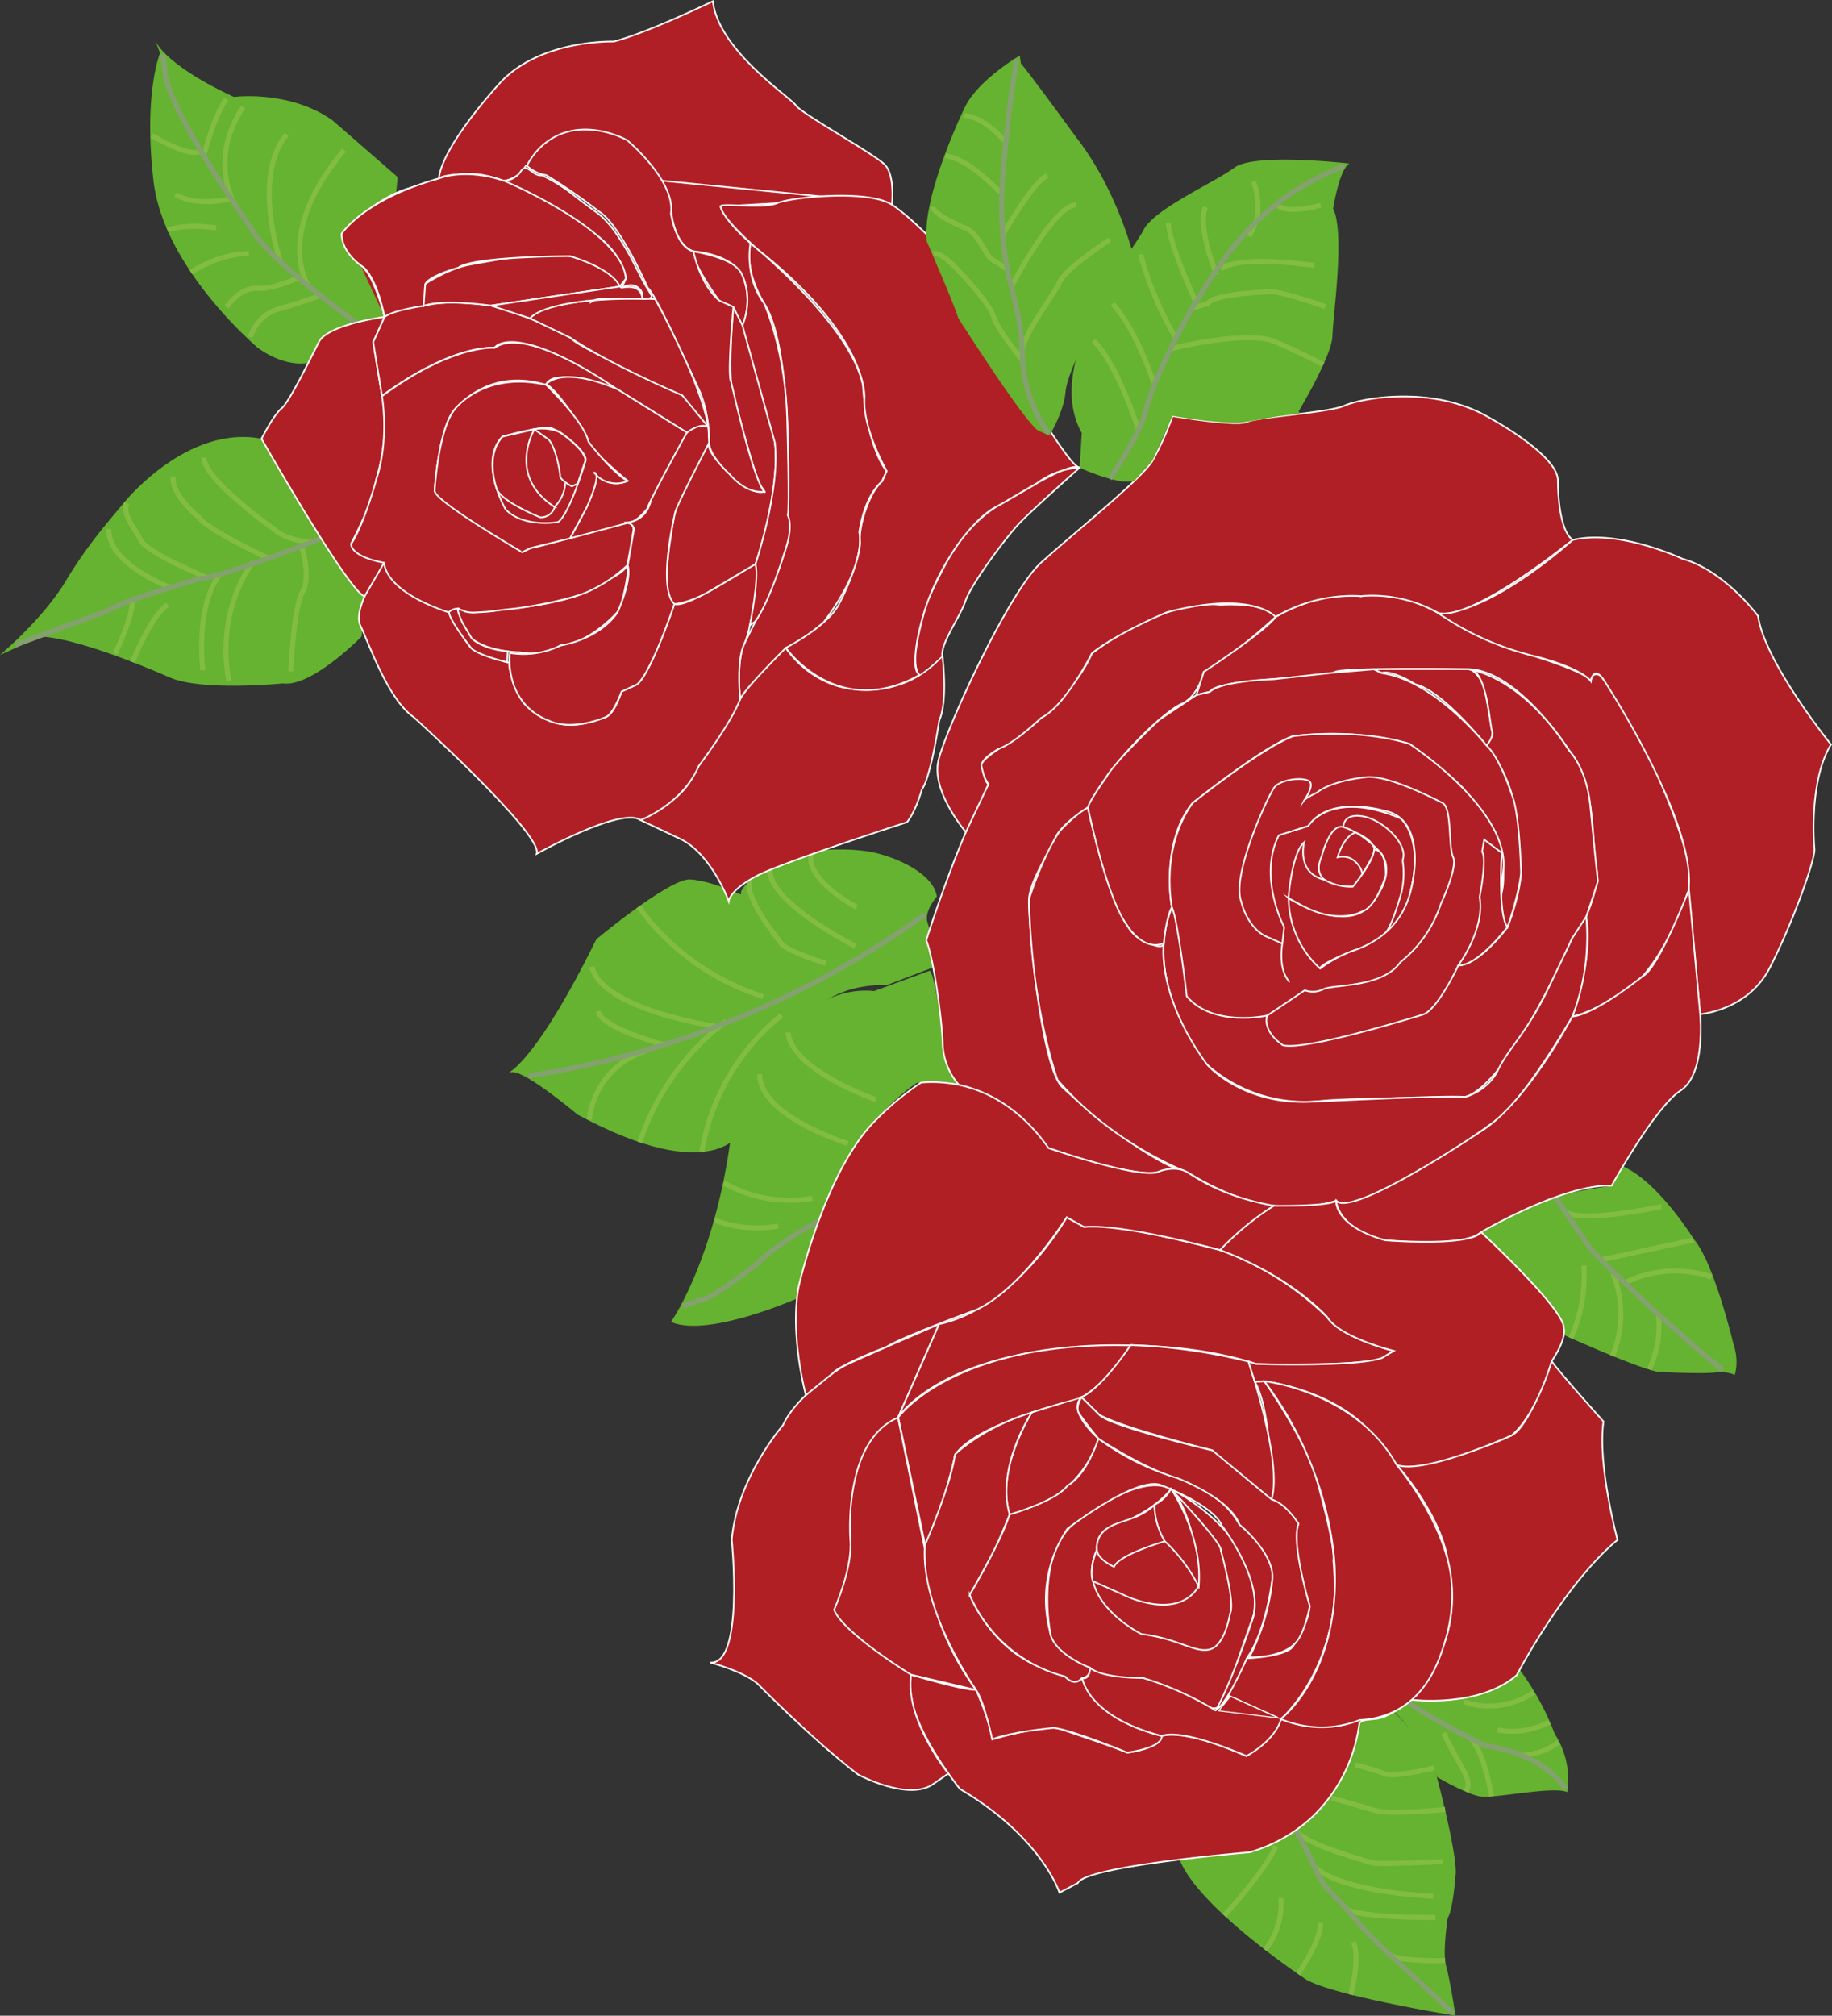 <svg xmlns="http://www.w3.org/2000/svg" viewBox="0 0 451.98 497.11"><rect x="0" y="0" width="451.98" height="497.11" fill="#333333" stroke="none"/><defs><style>.cls-1,.cls-3,.cls-4{fill:none;}.cls-1{stroke:#ccb50a;}.cls-1,.cls-3,.cls-4,.cls-5,.cls-6,.cls-7{stroke-miterlimit:10;}.cls-2{fill:#65b330;}.cls-3{stroke:#82bc43;}.cls-3,.cls-4{stroke-width:1.25px;}.cls-4{stroke:#85a170;}.cls-5{fill:#b01f25;}.cls-5,.cls-6,.cls-7{stroke:#fff;}.cls-5,.cls-6{stroke-width:0.4px;}.cls-6,.cls-7{fill:#b01f24;}.cls-7{stroke-width:0.25px;}</style></defs><g id="Layer_2" data-name="Layer 2"><g id="Page_2" data-name="Page 2"><path class="cls-1" d="M88.79,65.07c-4.38-3.62-4.5-7.43-4.5-7.43"/><path class="cls-2" d="M354.55,438.26s7.18,4.22,10.66,4.78,18-2.64,21.46-1.07a20.68,20.68,0,0,0,0-6.19,21,21,0,0,0-3.1-8.2,66.16,66.16,0,0,0-12-20l-1.67,3s-11.18,6.43-13.74,5.76l-12.24.3-3.39,2.47S349.39,425.22,354.55,438.26Z"/><path class="cls-3" d="M361.17,419.67a19.14,19.14,0,0,0,17.17-2.32"/><path class="cls-3" d="M369.41,426.6a19.43,19.43,0,0,0,12.8-1.9"/><path class="cls-3" d="M375.23,432.89a16.32,16.32,0,0,0,2.63-.3,16.92,16.92,0,0,0,6.68-2.92"/><path class="cls-3" d="M368,443s-1.55-10-5-14.25"/><path class="cls-3" d="M361.67,441.77a1.93,1.93,0,0,0,.21-.37c.92-1.93-.52-4.33-1.57-6.17s-2.45-4.38-4.17-7.83"/><path class="cls-4" d="M343.9,416.71c2.06,3.72,22.15,13.68,22.15,13.68,11.7,1.82,17.21,6.54,20,10.5l.24.35"/><path class="cls-2" d="M385.8,329.21s17.88,8.12,23.25,9.12c0,0,12.23.68,15.15,0a11.68,11.68,0,0,1,1.57.14,11.56,11.56,0,0,1,2.25.59,12.77,12.77,0,0,0,.35-2,13.63,13.63,0,0,0-.73-5.68s-4.72-19.87-9.71-25.73c0,0-8.89-14.35-17.53-18l-2.77,4.78s-10.08,1.38-13.89,2.85c0,0-16.44,6.77-18.34,8.64,0,0,15.44,13.58,20,22.15Z"/><path class="cls-3" d="M406.92,337.69a26.12,26.12,0,0,0,1.79-5.28,25.78,25.78,0,0,0,.46-8.21"/><path class="cls-3" d="M397.84,334.4a27.45,27.45,0,0,0,.12-20.35"/><path class="cls-3" d="M422.24,314.93a27.83,27.83,0,0,0-21.66,1.57"/><path class="cls-3" d="M417.79,305.79l-23.16,5"/><path class="cls-3" d="M387.55,330a39.48,39.48,0,0,0,2-5.55,38.32,38.32,0,0,0,1.21-12.35"/><path class="cls-3" d="M409.88,297.56s-19.75,4.25-23.72,1.23"/><path class="cls-4" d="M425,337.85c-2.53-2.06-5.49-4.54-8.77-7.38-.48-.41-3.4-3-6.61-5.85-6.95-6.3-13.16-12.46-17.11-16.47l-8.8-12.92"/><path class="cls-2" d="M357.16,473.06s-1.31,8.56-.39,11.73,2.33,12.32,2.33,12.32-32.7-5.32-37.64-9.46c0,0-25.52-17-30.34-28.81,1.83-.6,4.61-1.45,8.07-2.23,3.78-.85,5-.85,7.05-1.31a31.25,31.25,0,0,0,13.32-6.86c4.25-3.72,6.23-7.63,8.31-11.73a53.2,53.2,0,0,0,4.62-13.17l.91-2s2.9,1.12,7.11-2.32c0,0,11.22,8.55,14,19.08,0,0,5.46,20.47,4.54,24.5C359.09,462.76,358.5,470.81,357.16,473.06Z"/><path class="cls-3" d="M333.28,491.91s2.41-9.41.59-13"/><path class="cls-3" d="M320.26,486.83s5.65-8.19,5.56-12.6"/><path class="cls-3" d="M312.14,480.89a18.56,18.56,0,0,0,3.88-12.8"/><path class="cls-3" d="M302.05,472.43s10.6-11.56,12.7-17.17"/><path class="cls-3" d="M356.54,483.51s-11.84.3-13.63-1.49"/><path class="cls-3" d="M354.16,472.9s-20,.11-22.06-2.27"/><path class="cls-3" d="M353.59,467.64s-22.43-.82-29.3-7.28"/><path class="cls-3" d="M356,459.07s-16.4.91-17.76.3-15.15-4-18.55-7.87"/><path class="cls-3" d="M356.54,446.26s-13.65,1.34-17.29.24-10.7-3.06-10.7-3.06"/><path class="cls-3" d="M353.8,436s-9.88,2.39-12,1.51-7.47-2.31-7.47-2.31"/><path class="cls-4" d="M318.43,449.37a87,87,0,0,1,5.86,11c.45,1,.59,1.38,1,2.15,1.75,3.29,3.61,4.62,6.81,8.12,1.7,1.87,1.38,1.71,3.29,3.88a98.91,98.91,0,0,0,8.31,8.27c3.93,3.56,8.68,8,14.77,13.68"/><path class="cls-2" d="M182.87,279s-6.58,14.07-40.35-4.11c0,0-12.47-10.48-16-10.49s2.65,3.68,20.6-32.75c0,0,17-14.18,22.7-14.76,0,0,3.86-.29,13,3.74,0,0-1.7-3.93,17.5-10.82,0,0,9.33-1,15.68.53s14.32,5.46,15.14,10.74c0,0-3.29,3.76-2.29,6.5s1.5,8.76,3.58,10.15L218.59,243s-12.45-1.13-19.8,8.29c0,0-8.84,9-11.24,16.23Z"/><path class="cls-3" d="M192.8,250.38a54.7,54.7,0,0,0-19.63,33.56"/><path class="cls-3" d="M179.15,251.82a62,62,0,0,0-21.31,29.9"/><path class="cls-3" d="M159.39,259.15a20,20,0,0,0-9.56,6.44,20.51,20.51,0,0,0-4.47,10.54"/><path class="cls-3" d="M188.27,245.76a60.44,60.44,0,0,1-30.72-22.12"/><path class="cls-3" d="M203.73,237.57s-9.76-3-11.1-5-8.56-10.47-7.76-15.25"/><path class="cls-3" d="M211,233.33S188.87,222.2,190,214.13"/><path class="cls-3" d="M211.37,223.75s-13.49-7-11.1-13.93"/><path class="cls-3" d="M176.33,253.06s-27.68-4-30.34-14.67"/><path class="cls-3" d="M164.14,257.71s-15.7-4-16.55-8.32"/><path class="cls-4" d="M130.43,265.33a223.75,223.75,0,0,0,42.16-10.63,228.73,228.73,0,0,0,55.7-29.22"/><path class="cls-2" d="M196.61,320.25S174.52,330,165.55,326c0,0,11-15.56,14.9-46.69,0,0,11.32-37.21,35.22-34.9l13.67-5s1.57-.14,3.75,21.48l3.49,6.63a18.09,18.09,0,0,0-9.5-.29s-.24-.53-1.05-.08c0,0-16.51,10.59-24.08,34C202,301.16,196.87,315.38,196.61,320.25Z"/><path class="cls-4" d="M202,301.16s-9.71,5-15,10.32c0,0-11.57,9.3-14.43,9.19l-4.1,1.5"/><path class="cls-3" d="M192,302.37a29.86,29.86,0,0,1-8.76.25,29.55,29.55,0,0,1-7-1.73"/><path class="cls-3" d="M200.42,295.51a32.93,32.93,0,0,1-12.78-.29,32.55,32.55,0,0,1-9.07-3.5"/><path class="cls-3" d="M209.18,282s-21.83-6.69-21.75-17.1"/><path class="cls-3" d="M194.43,254.64c.78,9.24,21.63,16.54,21.63,16.54"/><path class="cls-2" d="M89.18,157s-12.27,12.56-19.44,11.54c0,0-19.76,2-27.86-1.46,0,0-21.55-9.68-31.82-10.08L0,161.52s10.62-8.88,16.21-18.22,11.44-15.7,14-18.89,17.21-19.51,34.37-16.2c0,0,13.56,25.36,25.41,38.88,0,0-1.75,3.88-1.38,5.54A7.22,7.22,0,0,1,89.18,157Z"/><path class="cls-3" d="M71.75,165.56S72.4,149.7,74.63,146s-.23-11.35-.23-11.35"/><path class="cls-3" d="M56.53,168s-3.92-15.55,5.87-29.41"/><path class="cls-3" d="M50.05,165.33s-2-15.6,4.18-23.69"/><path class="cls-3" d="M32.7,163.26s4.32-11.12,8.64-14.13"/><path class="cls-3" d="M28.37,161.21s4.6-9.14,4.31-13.6"/><path class="cls-3" d="M42,144.88s-15.39-5.66-15.15-14.41"/><path class="cls-3" d="M51.34,142.58s-15.24-6.32-16.6-9.32-4.67-6.1-3.46-9.21"/><path class="cls-3" d="M66.44,137.8s-15.3-7.1-17.24-10.12c0,0-7.05-5.56-6.47-10.14"/><path class="cls-3" d="M76.75,133.75s-6.14-.4-9.07-3.21c0,0-17.17-12-17.41-17.7"/><path class="cls-4" d="M78.93,132.91s-24.27,9.51-29.37,9.73c0,0-19.56,5.52-22.87,7.93L3.86,159"/><path class="cls-2" d="M98.11,43.67l-16-13.93h0c-10.64-7.62-24.41-5.83-24.41-5.83C40.28,15.79,38.3,10,38.3,10l1.19,3.08S35.35,23,37.88,44.65,63.63,85.8,63.63,85.8c7.13,5.09,12.44,3.68,12.44,3.68L78.7,84.3a30,30,0,0,1,16.18-6.15"/><path class="cls-3" d="M61.76,83.14s1.45-5.37,6.8-6.87,10.86-3.53,10.86-3.53"/><path class="cls-3" d="M55.92,75.68s3.35-4.89,7.53-4.57,10.61-2.85,10.61-2.85"/><path class="cls-3" d="M47.11,67.13s7.2-4.75,14.31-4.58"/><path class="cls-3" d="M41.32,56.73s4.08-1.65,12-.53"/><path class="cls-3" d="M57,49s-8.29,2.23-13.68-1.06"/><path class="cls-3" d="M37.44,33.41s9.76,5.9,12.29,3.73"/><path class="cls-3" d="M76.28,70.85S67.11,58.19,84.91,37"/><path class="cls-3" d="M69.21,64.61s-7.15-20.84,1.51-31.5"/><path class="cls-3" d="M58,50.6S51.2,39.52,60,26.37"/><path class="cls-3" d="M50.25,38.44s2.71-10.29,5.58-14"/><path class="cls-4" d="M88.48,80.05S65.75,63.8,62,56.33c0,0-21.61-30.49-21.34-39.37-.17-1.19-.34-2.38-.5-3.57"/><path class="cls-5" d="M223.78,202.77s-30.12,9.67-36.92,13.16-7.08,6.3-7.08,6.3-4.44-12.22-12.59-15.64L158,202.24s9.75-4.36,12.64-10.27,10.06-14.5,11.26-18.21,11.95-14,11.95-14A24.5,24.5,0,0,0,206,169s15.16,5.37,26.5-7.26c0,0,1.43,11-.78,15.95,0,0-2,13.73-4.26,17C227.42,194.66,226.09,199.85,223.78,202.77Z"/><path class="cls-5" d="M194.38,127.11s1.73-40.53-5.84-52.27c0,0-5.14-8-3.37-14.85,0,0,24.78,20,27.73,35.09,0,0,.61,14.1,5.82,21.14l-1.15,2.57s-4.06,2.76-5.59,12.44c0,0,2.24,7.68-8.8,22.26,0,0-7.34,6.3-9.29,6.27,0,0-10,9.84-11.29,12.63,0,0-1-9.22,1-13.56S196.86,134.33,194.38,127.11Z"/><path class="cls-5" d="M94.82,138.69s-8.08,11.06-5.9,15.6,6.76,18.17,13.21,22.63c0,0,31.82,28.76,30.3,33.64,0,0,20.71-11.64,25.61-8.32,0,0,10.29-3.83,14.37-13.35,0,0,8.21-10.87,10.19-16.5,0,0-1-9.5,1-13.56s4.27-20.22,2.84-19.74-17.06,11.2-20.07,9.85c0,0-5.8,17.24-9.17,19.82l-3.87,1.8s-1.69,5.63-3.93,6.29-11.66,5.58-20.32-3.58c0,0-4.18-8-3.35-9.83,0,0-8.35-1.81-10-4.23s-4.63-6.36-4.84-8.26C110.81,151,95.74,145.68,94.82,138.69Z"/><path class="cls-5" d="M92.08,84.38l2.8-6.23S80.94,80,78.7,84.3s-7.28,14.83-9.26,16.44-4.91,7.47-4.91,7.47,21.23,37.32,25.41,38.88l4.88-8.4s-4.5-1.73-5.54-2.2a11.32,11.32,0,0,1-2.65-2.43s5.93-11.13,6.23-16c0,0,3.73-11.79,1.38-20.46Z"/><path class="cls-5" d="M186.4,139.09s8.72-25.41,3.06-36c0,0-2.67-11.55-5.21-19.68-1.24-4-2.46-7.1-3.32-7.71,0,0-1.74,19.35.28,22.57,0,0,4.95,19.39,6.51,21.58s.81,1.39.81,1.39-2.16,1.11-7.05-2.94c0,0-7.65-6.68-6.53-9.18,0,0-8.81,15.49-8.76,19,0,0-3.92,20.14.14,20.85,0,0,3.49-.07,9.13-3.39Z"/><path class="cls-5" d="M171.06,62s10.15,1.61,11.81,5.3a16.1,16.1,0,0,1,.33,13l-2.27-4.56-3.52-1.59S170.57,64.7,171.06,62Z"/><path class="cls-5" d="M125.69,163.44a83.82,83.82,0,0,0,8.35,3.07c3.45,1.07,5.18,1.6,6.63,1.56,5.48-.17,9.44-5.92,11.72-9.24a41.55,41.55,0,0,0,6.66-18.56c1-7.2.15-12.8.75-15s8-16.17,9.66-18.6,5.29-1.4,5.29-1.4l.2,3.8"/><path class="cls-5" d="M94.24,97.64s15.6-12.09,27.8-11.91c0,0,3.93-6.12,25.67,7.43l21.75,13.55s3.11-2.57,5.29-1.4a30.29,30.29,0,0,0-4.26-6.37c-2.33-2.45-27-12.47-29.75-15.63,0,0-16-9-26.16-8.78,0,0-16.85.78-19.7,3.62l-2.8,6.23Z"/><path class="cls-5" d="M152.22,151.06s-6.66,7.59-14,8.12a13.56,13.56,0,0,1-9.87,1.68s-7.8,0-12-3.43c0,0-3.87-5.88-3.44-7.33,0,0,5.57,1.1,8.75.51s20.34-1.29,27.5-7.23c0,0,4.67-1.9,5.6-4S153.88,149.39,152.22,151.06Z"/><path class="cls-5" d="M154.75,139.42q.31-1.63.63-3.33.51-2.82.91-5.54s0-2.47-3.37-1.51-18.16,5.46-22,6.13l-2.05,1S107.39,122.59,107.23,121c0,0,1.14-18.37,6.11-21,0,0,7.52-9.31,21.39-5.07,0,0,.61-5,17.64,1.21,0,0-22.28-16.17-30.33-10.34,0,0-10.33-1-27.8,11.91,0,0,1.87,10.62-1.38,20.46,0,0-2.93,10.93-6.23,16,0,0-.4,3,8.19,4.63,0,0-.49,6.79,16,12.26a3.25,3.25,0,0,1,2.09-.85,6.49,6.49,0,0,1,1.83.6,7.73,7.73,0,0,0,2.89.21c2.53-.09,4-.3,4-.3,4.25-.61,4.41-.42,7.91-1,10-1.55,14.68-3.45,14.68-3.45A34.79,34.79,0,0,0,154.75,139.42Z"/><path class="cls-5" d="M155,128.93l-14.41,3.84s8.61-14.41,6-16.32a7.22,7.22,0,0,0,5.09,2.72,6.61,6.61,0,0,0,3.13-.64c-1.15-.89-2.71-2.25-4.54-3.93-2.31-2.11-4.73-4.54-5.11-5.79-.75-2.49-8.19-13.37-10.43-14,0,0,3.45-4.83,17.64,1.21l17.09,10.64s-9.47,17.18-9.66,18.6C159.8,125.31,157.16,128.82,155,128.93Z"/><path class="cls-5" d="M129.83,40.71a7.68,7.68,0,0,1-5.43,3.89c-13.07-3.08-16.12-.59-16.12-.59.9-8.39,15.33-23.83,15.33-23.83,10-10.53,27.79-9.93,27.79-9.93C159.76,8.1,175.88.3,175.88.3,177.21,12.4,195.05,24,196.37,26s19.25,11.92,21.89,14.58,1.78,10,1.78,10"/><path class="cls-5" d="M186.31,153.28l-1.32.92s2.32-11,1.41-15.11c0,0,6.16-18.48,4.77-29.93l-8-28.91s3-6.56-.33-13c0,0-2.37-4.34-11.81-5.3,0,0-5.1-1.06-5.63-12.2,0,0-1.55-4.71-2.39-5.22l39.56,3.91s-7.76,1.11-10.93,1.68l-13.9.78s.7,3.18,7.4,9.07c0,0-1.61,8.26,3.37,14.85,0,0,5.5,11.79,5.73,29.92,0,0,.59,20.83.11,22.35,0,0,1.66,2.59-1,9.74C193.35,136.85,189.87,148.37,186.31,153.28Z"/><path class="cls-5" d="M94.88,78.15a21.58,21.58,0,0,0-6.09-13.08"/><path class="cls-5" d="M121.14,75.37s23.55-3.63,32.28-4.4a3.51,3.51,0,0,1,4.32.28,2.69,2.69,0,0,1,.74,2.44l-7.27.09c-15.5.07-20.45,4.73-20.45,4.73-7.36-3-9.62-3.14-9.62-3.14-11.54-1.68-16,0-16.63.07s.41-5.42.41-5.42c3-3.23,11.07-5,18.34-6.07a98,98,0,0,1,13.79-1.23c3.38,1.67,6.1,2.81,8,3.56A33.1,33.1,0,0,1,149,68,29.29,29.29,0,0,1,153.42,71l1-2.23c-.66-10-23.1-20.5-23.1-20.5-14.58-9.23-21.72-4.4-30.53-1.81s-16.5,11.21-16.5,11.21,1,5.08,4.5,7.43,6.09,13.08,6.09,13.08"/><path class="cls-5" d="M161.66,73.77s-25.88-1.12-30.9,4.74l10,4.8s7.78,5.6,27.58,14.2l6.43,7.8S173.58,95.64,161.66,73.77Z"/><path class="cls-5" d="M130,40.87a16.63,16.63,0,0,1,6.22-6.75c8.36-5,17.91.12,18.51.46,0,0,12,10,10.79,18.13,0,0,1.26,8.29,5.54,9.26,0,0,1.61,8.1,6.35,12.13l3.52,1.59s-1.56,17.21-.57,18.41c0,0,5.33,23.82,8.17,27.13,0,0-4.08.94-8.55-4.32,0,0-5.14-4.61-5-7.8,0,0,.19-7.61-2.87-13.71,0,0-10-22.47-12.29-24.41,0,0-6.86-15.68-12-18.79-1.56-1.22-3.21-2.46-4.95-3.69-2.8-2-5.52-3.75-8.13-5.32A8.47,8.47,0,0,1,132,42.3,8.8,8.8,0,0,1,130,40.87Z"/><path class="cls-5" d="M226.89,166.44c-20.42,11.38-33-6.68-33-6.68s10.11-5.19,13-10.59,5.59-12.91,5.29-16,2.07-11.56,5.44-14.42l1.15-2.57s-5.95-10.42-5.49-17.92c0,0,1.36-14.77-26.06-36.53,0,0-9.24-7.85-9.4-10.85,0-.88,10.6.65,13.9-.78s22.38-3.49,28.37.41,18.69,17.1,18.65,21,10,20.93,12.53,23.29,12.51,20.26,15.13,20.53a19.3,19.3,0,0,0-10.77,4l-8.89,5.15s-6.84,3.18-12.77,13.43c0,0-4.56,8.07-5.81,12.61,0,0-4.4,14.44-1.22,15.94,0,0-2.86-1.33.63-14s12.22-24.29,17.92-27.33,17.87-11.2,20.91-9.83c0,0-11.09,9.86-14.58,13.41S239.62,144,238.2,148.19s-6,10.13-5.74,13.53"/><path class="cls-5" d="M175,109.11s-8.08,15.5-8.42,17.24c0,0-4.49,18.62-.2,22.59,0,0-5.46,16.5-9.17,19.82l-3.87,1.8s-2,5.6-3.93,6.29c0,0-8.24,3.7-14.21.77a14.62,14.62,0,0,1-5-3.22c-5.08-5-4.54-12.14-4.43-13.38a20.6,20.6,0,0,0,4.34.26,21.09,21.09,0,0,0,8.23-2.1s9.25-1.3,14-8.12c0,0,3.64-7.95,2.53-11.64l1.54-8.87s0-1.65-2.43-1.7a6.09,6.09,0,0,0,3.43-.83,6.42,6.42,0,0,0,2.51-2.71l.58-1.44"/><path class="cls-5" d="M125.24,160.64l-.11,2.67s-7.16-1.74-8.8-3.4c0,0-5.77-7.37-5.52-9a3.18,3.18,0,0,1,2.39-.81s-1-.87.83,3.37l2.31,3.92S118.59,160,125.24,160.64Z"/><path class="cls-5" d="M152.9,70.68l-31.76,4.69s-11.83-1.69-16.63.07c0,0-.14-4.08.41-5.42,0,0,5.55-3.67,10.62-4.67,0,0,17.08-3.33,21.51-2.63a23.94,23.94,0,0,1,13.41,5,5.11,5.11,0,0,1,1.1.86A5.54,5.54,0,0,1,152.9,70.68Z"/><path class="cls-5" d="M140.63,132.77l-9.76,2.4-2.05,1S107,123.47,107.23,121c0,0,.87-15,4.93-20,0,0,7.06-9.6,22.57-6.08,0,0,9.39,9,10.43,14,0,0,5.66,7.4,9.65,9.72a6.91,6.91,0,0,1-8.22-2.08s2.14-.31-1.87,8.63Z"/><path class="cls-5" d="M137.69,128.75s-8.42,1.54-12.94-3.11c0,0-6.85-11.66-.79-18,8.47-2.24,11.32-2.37,12.21-2l1.78.8s6.51,4.33,6.58,7C144.53,113.53,140.52,126.86,137.69,128.75Z"/><path class="cls-5" d="M141.06,119.93s-2.89-1.54-2.87-2.55-1.31-8.45-3.39-9.38l-3-2.13a10.85,10.85,0,0,1,3.08-.12,11.11,11.11,0,0,1,3,.75,23.21,23.21,0,0,1,3.19,2.4c1.62,1.39,3.26,3.15,3.39,4.63q-1,2.88-1.93,5.76Z"/><path class="cls-5" d="M131.85,105.87s-6.92,11.52,5,19.17a3.52,3.52,0,0,1-3.61,2.53s-9.92-4-10.71-7.14c0,0-3-7.89,1.47-12.75Z"/><path class="cls-5" d="M136.81,125a8.87,8.87,0,0,0,2.64-5.83"/><path class="cls-5" d="M160.76,73.23c-.11.29-.6.36-1.17.45a4.12,4.12,0,0,1-1.11,0s.21-1.8-.74-2.44c0,0-1.43-1.89-4.32-.28l1-2.23S154,62.48,145.8,57c0,0-10.14-7.17-14.48-8.78L124.4,44.6a5.64,5.64,0,0,0,3.33-1.42c.91-.88.88-1.47,1.61-1.65,1.23-.32,2.11,1.58,4,1.73h.26a.51.51,0,0,1,.24,0,1.09,1.09,0,0,1,.23.16,40.41,40.41,0,0,1,5.16,3c1,.66,1.17.86,3.47,2.62,4.69,3.57,4.91,3.55,6.09,4.69a26.84,26.84,0,0,1,3.88,4.84,62.38,62.38,0,0,1,4.2,7.33l1.16,2.26A38,38,0,0,0,160,71.62h0C160.55,72.56,160.84,73,160.76,73.23Z"/><path class="cls-5" d="M104.51,75.44s-7.41,1-9.63,2.71c0,0-1.58-8.65-5.07-12.15,0,0-5.55-3.35-5.52-8.36,0,0,5.33-8.42,24-13.63,0,0,6.21-2.72,16.12.59,0,0,29.16,12.21,30,24.14l-1.52,1.94s-.92-4-12.23-7.51c0,0-23.88,0-27.64,2.87,0,0-6.9,1.84-8.11,4Z"/><path class="cls-5" d="M130.76,78.51l-9.62-3.14,31.76-4.69.52.29s4.77-1.28,5.06,2.72c0,0-10.63-.38-11.93.36C146.55,74.05,133.92,74.91,130.76,78.51Z"/><path class="cls-5" d="M366.72,183.83s-10.79-13.51-17.51-15.07c0,0-5.64-3.61-8.37-2.81l-1.91-.95h23.53s3.21.78,4.25,7.07l1.41,8.09A3.85,3.85,0,0,1,366.72,183.83Z"/><path class="cls-5" d="M236.58,267.55a16.18,16.18,0,0,1-4-10.17c-.21-6.31-2.31-21.37-4.06-25.48,0,0,7.48-24,15.35-38.49,0,0-1.81-2.75-1.78-4.67s8.87-6.81,8.87-6.81,13.76-9.87,18.43-20.78c0,0,17.21-13.58,31.73-12,0,0,11.16-.8,13.58,3,0,0-11.77,10.81-17.7,13.52,0,0-1.37,6.15-5.48,7.9s-17.72,14.18-23.12,25.59c0,0-6.4,3.77-8.15,7.69s-6.12,10.53-6.39,14.84,2.91,42.81,8.61,46.76c0,0,14.21,13.63,27.57,19.79l-3.81.55s-3.13,2.83-27.55-5.67C258.68,283.13,244.67,274.32,236.58,267.55Z"/><path class="cls-5" d="M405.43,183.5s13.65,28,11.24,35.93c0,0-4.46,13.5-11.39,21.31,0,0-9.58,8.31-17.38,9.95,0,0,5.37-14.8,3.41-24.65,0,0,3.65-8.14,2.51-12.24s.3-20.22-6.65-28.73c0,0-12.38-19.52-24.71-20.07,0,0-32.68-.51-33.28.82s-29.18,1.45-30.67,4.77l-3.34.78,1.83-5.69s15.25-10,17.7-13.52c0,0,10.86-6.72,21.11-5.11,0,0,7.81-2.28,19.08,4.18,0,0,9.29,6,18.13,8.94,0,0,17.89,5,19.47,7.73,0,0,.07-2,1.88-1.53S405.43,183.5,405.43,183.5Z"/><path class="cls-5" d="M387.9,231.3s-15.47,36-26.45,39.22c0,0-30.1.33-35.59,1a36.43,36.43,0,0,1-28.11-9s-16.32-20-8.62-38.76c0,0-2.92-15.85,5.06-25.63,0,0,20.32-15.47,24.86-16.54s26.18-.89,29.64,2.57,23.07,15.62,22.15,31c0,0-1.37,11.56,1.05,13.6,0,0,4.16-10.31,3.23-16.22s.53-17.66-8.4-28.6c0,0,2-2.42,1.4-3.67s-1.2-15.1-5.66-15.16c0,0,12.44,1.13,24.71,20.07,0,0,4.3,4.21,5.19,13.7,0,0,1.52,15.76,1.88,18.44,0,0-2.31,7.2-2.93,8.83S389.06,231.42,387.9,231.3Z"/><path class="cls-5" d="M268.4,199.17s5.86,27.81,12.27,32c0,0,6.21,3.77,6.45,1.44,0,0-2,12.5,10.63,29.87,0,0,8.53,10.06,25.72,9.24,0,0,34.76-1.72,38-1.17,0,0,5.65-1.47,8.13-6.69s7.15-9.2,12.34-20,6-12.56,6-12.56l3.41-5.26a55.2,55.2,0,0,1-3.41,24.65s-12.1,20.91-19.22,25.86c0,0-32.83,24.14-39.06,19.59,0,0-11.6,3.32-15.37,1.22,0,0-8.18-.22-21.39-8.3,0,0-18.33-6.8-32-22.76,0,0-6.5-17.6-7-44.6,0,0,3.18-10.19,7.43-16.55C261.29,205.15,265,201,268.4,199.17Z"/><path class="cls-5" d="M366.72,183.83S354,167.77,340.84,166l-1.91-.95-9.75.82-15,1.64s-12.86.35-15.69,3.13l-3.34.78L286,177.51s-11.1,10.41-13.1,14.24c0,0-4.23,5.84-4.48,7.42,0,0,4.49,22,9.56,28.87,0,0,4,6.78,9.16,4.54,0,0,.47-6.12,2-8.89,0,0-3-15.65,5.06-25.63,0,0,18-14.37,24.86-16.54a76.94,76.94,0,0,1,28.69,1.91s13.13,10,13.85,11.82,8.11,8.3,8.91,15.12c0,0,.91,6.3,0,9.66,0,0-1,6.13,1.41,8.62,0,0,2.85-8,3.34-13.41,0,0-.28-13.41-2-18.49C373.22,196.75,370.27,187.07,366.72,183.83Z"/><path class="cls-5" d="M312.62,250.45s-13.24,3-19.82-4.73c0,0-2.21-18.86-3.67-22,0,0-3.06-14.21,5.06-25.63,0,0,17-13.59,24.86-16.54,0,0,15.69-2.18,28.69,1.91,0,0,25.33,16.46,23.1,31.62,0,0-2,10.54,1.05,13.6,0,0-6.74,9.27-12.1,9.41,0,0-5.25,11.28-8.86,12.16,0,0-28.81,9-34.41,7.53C316.52,257.75,311.48,254.67,312.62,250.45Z"/><path class="cls-5" d="M321.68,197.44s-5,6.16-4,7.85l5.06-1.59s5.54-9.19,22.83-1.84c0,0,5.67,4.71,2.49,17.69a19,19,0,0,1-13.88,14.79s-8.51,3.27-8.51,4.54c0,0-3.18-1.73-4.3.7s2,3.64.56,4.58c0,0-7.11-.3-5.57-11.47"/><path class="cls-5" d="M359.79,238.06s6.62-8.77,5.25-16.83c0,0,1.9-9.58.61-11.16l.53-3,4.32,3.26s-1,15.2,1.39,18.28C371.89,228.65,364.6,238.28,359.79,238.06Z"/><path class="cls-5" d="M331.42,204s-.16-3.54,4.82-2.68,11.32,6.95,9.8,10.81a21.34,21.34,0,0,1-.21,7.68s-2.29,8.54-4,10.2"/><path class="cls-5" d="M336.13,215.48A5.6,5.6,0,0,0,333,211.6a5,5,0,0,0-3-.17s1.45-5.25,4.47-6.13c0,0,6,2.4,4.33,5.59-3.37,6.28-5,7.78-5,7.78s-11.35.6-7.69-7.56c0,0,2-8.16,5.32-7.13,5.26,1.62,9.37,6.54,9.37,6.54,3.77,5.3-2.19,12-2.19,12-5.89,8.39-20.68-1-20.68-1a23.68,23.68,0,0,0,7.77,17.36,30.58,30.58,0,0,1,8.51-4.54c5.36-1.93,11.72-5.93,13.88-14.79s1.1-18.23-6.51-19.59c0,0-13.48-4.07-18.81,3.74L315.51,206c-5.23,10.33,1.32,22.63,1.32,22.63l-.45,4.09-3.08-1.39c-5.58-1.91-7.07-9-7.07-9-2.5-6.58,6.72-26.23,8.15-28.12s6.42-2.58,8.37-1.71-1.07,5-1.07,5c.29-.65,3.26-2.05,3.26-2.05,3.7-3,12-3.77,12-3.77,5.62-.79,19.14,6.45,19.14,6.45,2.14,1.75,1.24,10.7,2.43,13.25s-3,11.46-3,11.46a30.52,30.52,0,0,1-10,14.43c-4.43,6.39-16.49,5.46-19,6.68a5.76,5.76,0,0,1-4.61.27l-9.33,6.29"/><path class="cls-5" d="M321.75,207.73s-2,7.55,5,9.24a13.1,13.1,0,0,0,7,1.7s5-5.86,5.28-9.11c0,0,2.93-.4,2.85,6.29,0,0-2.28,8-6,9,0,0-5.87,3.36-15-1.73l-3-1.63S318.7,210.33,321.75,207.73Z"/><path class="cls-5" d="M419.43,250.12s11.74-.9,17.17-11.39,11.32-26.8,11.06-29.42-1.09-17.3,4.08-25.71c0,0-16.36-20.22-18-31.69,0,0-8.21-11.19-18.7-14.12,0,0-15.61-7.36-27.05-4.63,0,0-20.06,18.23-33.1,18.07A70.53,70.53,0,0,0,378,161.67s11.23,2.57,14.45,6.23c0,0,.7-3.86,3.15-.34,0,0,23,35,21,51.87Z"/><path class="cls-5" d="M238.29,205.2s-8.53-9.92-6.78-17.59,17.33-41.6,25.31-48.83,24.83-20.64,27.54-25.18a70.17,70.17,0,0,0,4.93-11s15.72,2.66,18.29,1.45,20.3-2.27,24.12-4,20.52-5,34.22,2.12c0,0,18.52,9.67,18.44,16.39,0,0-.13,11.92,3.63,14.56,0,0-24.28,19.86-33.1,18.07a33.17,33.17,0,0,0-19.08-4.18,37.43,37.43,0,0,0-21.11,5.11s-5.57-6.66-26.82-1.13c0,0-12.44,5.22-18.49,10.12,0,0-6.51,13-12.55,15.95,0,0-6.6,6.31-10.4,7.58,0,0-3.92,2.08-4.35,4.06,0,0,.9,4.42,1.78,4.67Z"/><path class="cls-5" d="M365.4,303.87s20.1-11.89,32.23-11.49c0,0,10.72-19.39,17-23.44s4.82-18.82,4.82-18.82l-2.76-30.69s-7.51,19.42-11.39,21.31c0,0-11.71,9.47-17.38,9.95,0,0-11.29,21.56-22.91,28.55,0,0-31.35,21.13-35.37,16.9,0,0,.3,6.88,12.13,9.73C341.75,305.87,361,307.87,365.4,303.87Z"/><path class="cls-2" d="M279.81,63.73S275.88,47.15,265.61,34c0,0-12.08-16.61-13.73-18.31l-.29-2S241.18,19.78,238,26.53c0,0-10.55,21.61-9.39,32.92,0,0,7,16.06,7.8,19,0,0,17.07,26.82,19.9,27.81l2.59,1.17s3.58-5.76,4-10.89S271.09,76.17,279.81,63.73Z"/><path class="cls-3" d="M273.78,59.12s-10.83,7-12.37,10.47-9.54,13.27-9.53,18.49"/><path class="cls-3" d="M249.63,70.43s10.75-20.36,15.92-19.85"/><path class="cls-3" d="M247.24,58.14s8-14,11.19-14.79"/><path class="cls-3" d="M246.9,47.6s-8-8.69-13.65-9.15"/><path class="cls-3" d="M247.78,34.68s-5.29-6.27-10.09-6.13"/><path class="cls-3" d="M248.81,66.57s-3-2-4.27-2.73-3.36-6.91-6.76-7.72c0,0-7.47-3.15-7.66-5.12"/><path class="cls-3" d="M252.53,89.18S246,81.3,245.09,78s-8.38-11-8.38-11-4.38-5.05-6.46-4.4"/><path class="cls-4" d="M250.84,14.65c-.65,3.84-1.46,9.19-2.16,15.61-1.13,10.52-1.87,17-1.46,25.09.79,15.57,4.55,18.41,5,31.94a34.11,34.11,0,0,0,6.53,19.57"/><path class="cls-2" d="M320.43,101.38s8.19-13.63,8.3-18.49,3.16-25.44.17-31.43c0,0,1.5-9.66,4-11.13,0,0-23.31-2.72-28.33,1S284.72,51.5,282.09,56.78s-25.1,32.38-15.2,50l-.54,8.55a50.18,50.18,0,0,0,7.42,2.73c2.27.61,4.58,1,6.14.5l4.45-5,4.93-11s13.31,2.43,18.29,1.45l7.76-1.34,5.27-.64Z"/><path class="cls-3" d="M288.85,86s18.71-4.69,25.61-1.77,12,5.71,12,5.71"/><path class="cls-3" d="M327,75.61S314.86,71.31,312.7,72c0,0-13.06.37-14.74,2.86L294.11,76"/><path class="cls-3" d="M324.28,65.48s-18.47-2.79-23.08.89"/><path class="cls-3" d="M325.86,50.62s-8.23,2.35-10.61,0"/><path class="cls-3" d="M280.87,106s-5.07-16.15-11.1-22"/><path class="cls-3" d="M284.83,94.91s-4.41-13.74-10.37-20"/><path class="cls-3" d="M290.11,83.41a83.37,83.37,0,0,1-8.7-20.68"/><path class="cls-3" d="M295.05,74.48s-6.63-14.28-6.81-19.56"/><path class="cls-3" d="M300.17,67.78s-5-12.22-2.73-16.72"/><path class="cls-3" d="M308.14,58.24a27.37,27.37,0,0,0,2-4.47c.43-1.6.26-7.4-1.07-9"/><path class="cls-4" d="M273.77,118.05s7.41-10.5,9-17.15,8.91-21.17,12.26-26.42c4.4-6.91,11-18.63,24.3-27.3A64.91,64.91,0,0,1,331.59,41"/><path class="cls-6" d="M305.33,409.59s-1.46,17.28-9.63,9.85c0,0-36.2-3.64-36.66-17.22,0,0-3.44-18.37,5.73-26.32,0,0,16-13.08,24.13-8.69,0,0,23,11.09,20.45,30.86Z"/><path class="cls-6" d="M335.46,424.17a38.74,38.74,0,0,1-11.23,23.45,37.74,37.74,0,0,1-16,9.19s-40.41,3.36-42.3,7.57l-4.55,2.38s-4.31-13.64-24.56-25.58c0,0-14.84-18.36-12-28.16,0,0,12.82,3.85,16,3.72,0,0,3.86,9,4,12.23,0,0,13.52-4.05,16.94-2.51,0,0,13.75,4.59,16.38,5.77,0,0,6.95-.67,8.49-4.09,0,0,5.07-2.15,20.86,4.94,0,0,6.29-4.14,8.53-9.14A40.45,40.45,0,0,0,322,425,42.35,42.35,0,0,0,335.46,424.17Z"/><path class="cls-6" d="M175.21,410s8.2,2.12,11.74,5.28c0,0,13.27,13.54,24.73,22.34,0,0,12.41,6.71,18.55,2.36l3.73-2.59s-10.73-13.14-9.18-24.35l16,3.72S229.46,401,229.5,388.4q-4-19.42-7.93-38.84l10.11-23S210.45,335.67,208,337c0,0-11.39,6.82-14.83,14.47,0,0-11.24,12.85-12.63,28.13C180.5,379.64,183.7,410.72,175.21,410Z"/><path class="cls-6" d="M224.78,413s-16.67-10.16-19-16c0,0,4.7-10.45,4-17.4,0,0-1.89-24.26,11.77-30l7.93,38.84s-.2,12.37,11.32,28.34Z"/><path class="cls-6" d="M221.57,349.56s8.56-13.52,39.28-16.87,49,3.72,49,3.72,27.85.56,31.11-1.49l2.89-1.74s-12.85-3.2-16.41-8.31A73.05,73.05,0,0,0,301,308.28s-30.36-8-33.51-5.68l-4.31-2.4s-12.51,22.23-31.49,26.36Z"/><path class="cls-6" d="M279,331.8s-8.6,14.52-18.44,14.76c0,0-19.64,4.95-24.89,12.12,0,0-2.69,12.77-7.42,22.39l-6.64-31.51S235.19,330.63,279,331.8Z"/><path class="cls-6" d="M254.54,348.34s-9.1,14.46-5.44,25.19c0,0,16.54-2.22,21.94-18.71,0,0-7.92-6.81-4.22-10.23C266.82,344.59,256.51,347.67,254.54,348.34Z"/><path class="cls-6" d="M235.63,358.68s6.63-6.6,18.91-10.34c0,0-8.91,13.48-5.44,25.19,0,0-2.9,7-3.83,8.86s-6,10.95-6,10.95,4.39,11.72,15.78,17.12l7.76,3s2.21,2.73,4.2.3c0,0,1.91,9.78,19.59,14.36,0,0,.89,2.68-8.49,4.09,0,0-13.05-5.4-18.05-6.1,0,0-10.48.92-15.27,2.84,0,0-1.87-9.12-4-12.23,0,0-13.8-19.44-12.61-35.67C228.21,381.07,234.51,366.54,235.63,358.68Z"/><path class="cls-6" d="M316,423.94l-13-5.83,4.63-9.15s9.73-.34,11.41-3c0,0,3.8-5.47,4.09-9.86,0,0-4.79-15-2.79-20.3,0,0-2.78-4.26-6.64-6,0,0,.32-21.42-4.13-29.07l2.35-.12s10.05,14.23,12.82,23.9c0,0,4.82,16.72,4.23,20.43,0,0,1.2,11.26-1.23,18.26C327.76,403.22,324.11,418,316,423.94Z"/><path class="cls-6" d="M308,335.78s8.56,25,5.7,34c0,0-10.87-8.06-14.61-12.12,0,0-21.61-5.28-27.85-8.74l-4.44-4.37s4.09-1.11,12.14-12.79C279,331.8,291.1,331.62,308,335.78Z"/><path class="cls-6" d="M335.31,425.34c.19-1.75,3.91-.92,6.29-2a28.08,28.08,0,0,0,3.21-1.71,29.82,29.82,0,0,0,3.39-2.46A37.65,37.65,0,0,0,356,407a37.16,37.16,0,0,0,2.51-10.78c.08-19.36-17-38.88-17-38.88-9.58-14.65-29.55-16.72-29.55-16.72a85.38,85.38,0,0,1,17.1,43c3,26.35-13,40.3-13,40.3-1.54,5.52-8.53,9.14-8.53,9.14-17.19-7.32-20.86-4.94-20.86-4.94C268.15,423.35,267,413.78,267,413.78c1.76.73,2-2.44,2-2.44,3.2,2.63,13,2.47,13,2.47a77.62,77.62,0,0,1,17.87,8c2.86-1.5,7.74-12.88,7.74-12.88,4.78-6.75,6.25-19.22,6.25-19.22,1.16-6.77-8.11-13.76-8.11-13.76-5-9.32-18.35-12.47-18.35-12.47a61.34,61.34,0,0,1-16.4-8.69c-3.24,9.63-7.6,11.55-7.6,11.55-2.95,4-14.34,7.16-14.34,7.16-2.14,6.89-9.81,19.81-9.81,19.81a34.92,34.92,0,0,0,23.54,20.14s2.21,2.73,4.2.3c0,0,1.87.17,2-2.44,0,0-9.38-3.45-10-9.12A31.16,31.16,0,0,1,263.36,377s16.59-12.8,22.9-10.82c0,0,13,4.84,15.22,10.11,0,0,11.19,14.44,7.27,23.81,0,0-4.85,14.7-8.84,21.79"/><path class="cls-6" d="M308.23,408.74c7.39-.13,10.58-2.24,12.06-4.42,1.83-2.7,2.86-8.24,2.86-8.24s-4.7-15.6-2.79-20.3c0,0-2.95-4.9-6.64-6L299.11,357.7s-24.9-5.83-27.85-8.74l-4.44-4.37s-1.54,2.29-.66,3.87a79,79,0,0,0,4.88,6.36s11.17,7.4,19.28,9.65c0,0,13.09,4.89,15.47,11.51,0,0,8.88,7.17,8.11,13.76a54.4,54.4,0,0,1-5.67,19Z"/><path class="cls-6" d="M348.2,419.18s16.56,2.13,26-6.07c0,0,11.62-22.33,24.86-33.36,0,0-5-18.56-3.46-29.19,0,0-10.84-12.07-12.78-14.86,0,0-5.19,15.84-9.78,18.24,0,0-15.39,7.48-28.43,7.33,0,0,12.33,13.56,12.87,26.16C357.46,387.43,362.28,402.75,348.2,419.18Z"/><path class="cls-6" d="M301,308.28a54.79,54.79,0,0,1,13.26-10.92s13.31.21,15.37-1.22c0,0-.51,6.19,12.13,9.73,0,0,20.9,1.68,23.65-2,0,0,20.73,19.15,20.4,23.7,0,0,.86,2.44-3,8.13,0,0-3.61,12.91-9.78,18.24,0,0-21.6,9.79-28.43,7.33,0,0-6-8.14-8.68-10.3,0,0-7.58-7.83-24-10.34l-2.35.12-1.57-5,1.88.63s24.57.83,31.11-1.49l2.89-1.74s-13.33-3.27-16.41-8.31C327.49,324.87,318.8,314.86,301,308.28Z"/><path class="cls-6" d="M198.82,344.06s-4-14.66-1.8-26.65c0,0,6.14-27.19,18-40.08a71,71,0,0,1,12-10.2l.24-.15a31.93,31.93,0,0,1,9.31.57c12.59,2.66,19.83,12.27,22.1,15.58,0,0,24,8.28,27.55,5.67,0,0,3.82-1.42,6.63.26s8.83,6,21.39,8.3A71.25,71.25,0,0,0,301,308.28s-23.94-6.58-33.51-5.68l-4.31-2.4S252.07,317.88,240.9,323c0,0-17.86,6.48-22.26,9.2,0,0-11.45,4.33-13.24,6.52Z"/><path class="cls-6" d="M303.46,397.94s-1.11,7.48-4.72,8.74-8-2.62-17.11-3.68c0,0-16.89-8.39-11-20.8a5.69,5.69,0,0,1,2.27-5.07s12.67-4.31,16-9.92c0,0,12.84,13.51,12.28,15.13C301.18,382.34,304.84,395.24,303.46,397.94Z"/><path class="cls-6" d="M276.91,393.19s13.4,6.93,18.83-2c0,0-.21-16.67-6.84-24,0,0-4.17,6.09-16,9.92a6.41,6.41,0,0,0-2.27,5.07s-2.07,4.77-1,7.76Z"/><path class="cls-6" d="M287.38,380.1s-11.35,3.29-12.52,6.3c0,0-4.14-1.81-4.22-4.2a5.45,5.45,0,0,1,2.27-5.07c2.84-2.25,7.85-2.09,11.92-6A20.48,20.48,0,0,0,287.38,380.1Z"/><path class="cls-6" d="M295.74,391.23a39.73,39.73,0,0,0-8.36-11.13,17.79,17.79,0,0,1-2.55-9,9.32,9.32,0,0,0,4.07-3.92S296.8,378.51,295.74,391.23Z"/><path class="cls-6" d="M335.46,424.17a25.53,25.53,0,0,1-7.06,1.7A26.12,26.12,0,0,1,316,423.94s14.15-10.69,13.34-36.5c0,0,0-23.81-17.41-46.81,0,0,22.55,2.5,32.65,20.64,0,0,13.23,15.57,13.64,30.49a39,39,0,0,1-1.52,12.38c-1.28,4.33-3.86,13.08-11.9,17.5A21.26,21.26,0,0,1,335.46,424.17Z"/><path class="cls-7" d="M315.46,423.7l-14.8-1.79,2.91-3.56Z"/></g></g></svg>